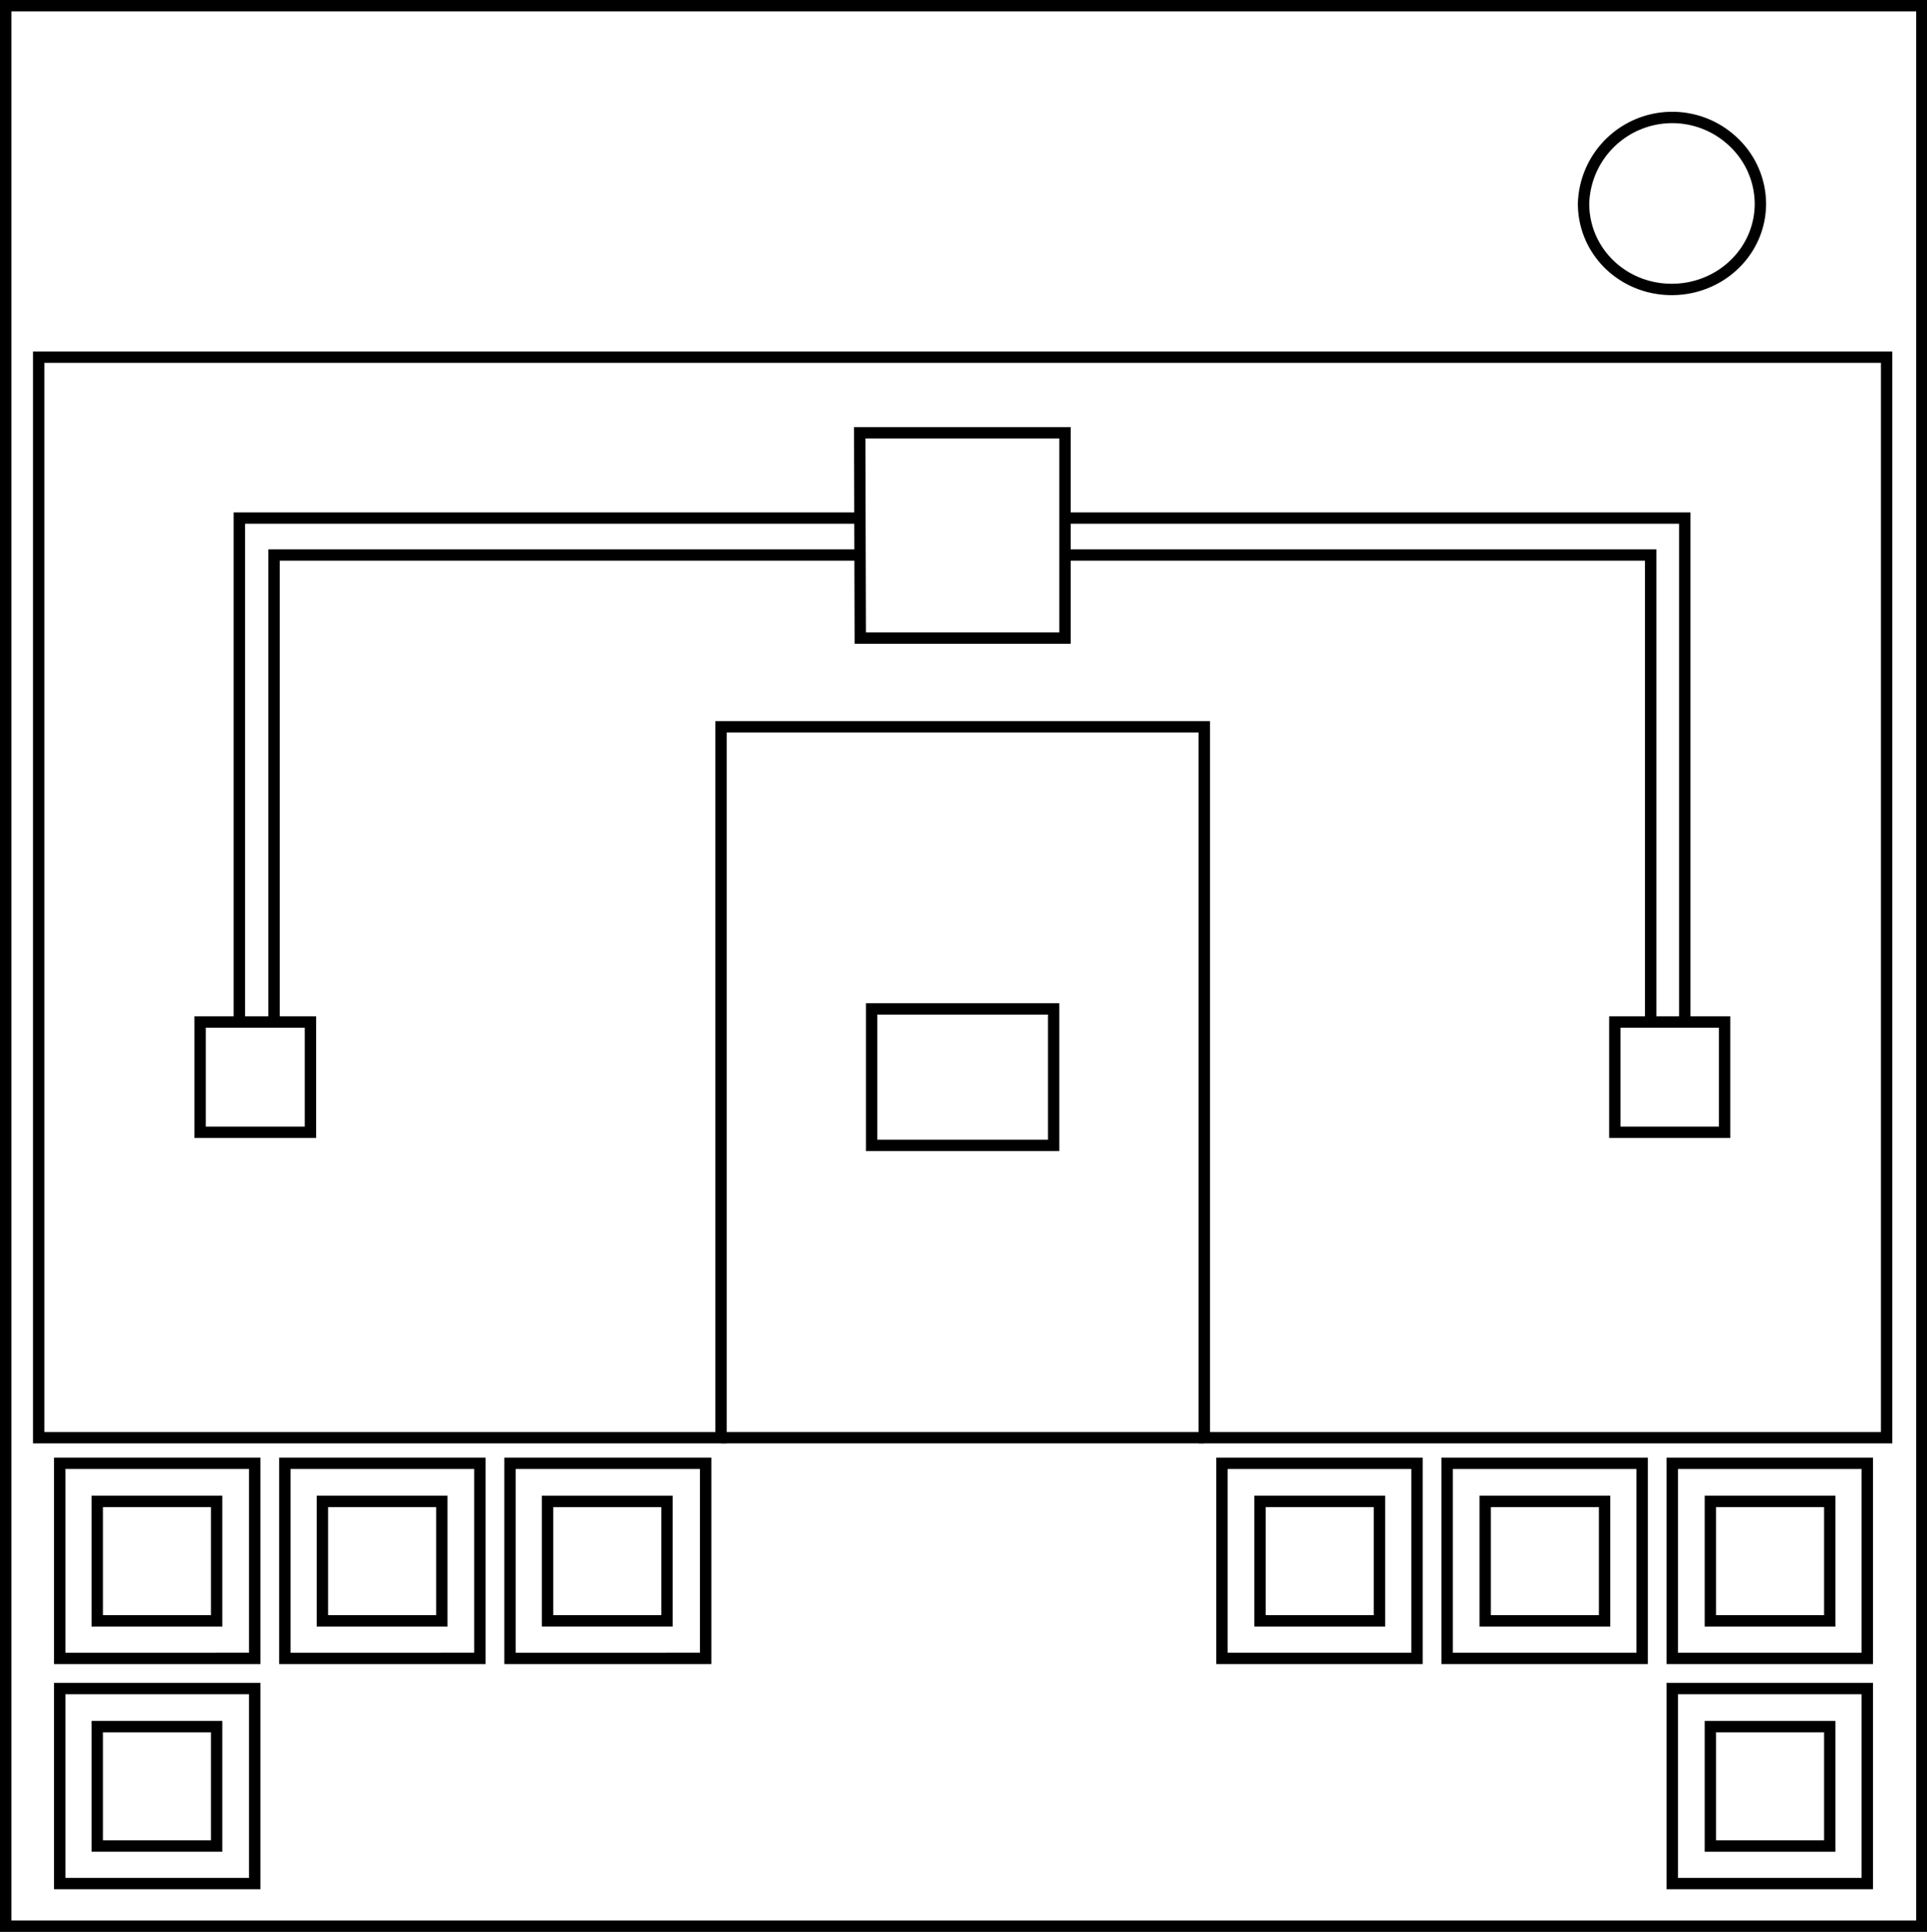 <svg xmlns="http://www.w3.org/2000/svg" xml:space="preserve" fill="none" viewBox="0 0 338.9 339.7"><path stroke="#000" stroke-width="2" d="M1 1h337v337.7H1Z"/><path stroke="#000" stroke-width="2" d="M278.5 35.8A15.6 15.6 0 0 1 305 25.1a15 15 0 0 1 4.6 10.7c0 8.4-7 15.1-15.6 15.1s-15.5-6.7-15.5-15.1z"/><g stroke="#000" stroke-width="2"><path d="M17.1 264h21v21h-21z"/><path d="M10.5 257.3h34.3v34.3H10.5zm6.6 46.3h21v21h-21z"/><path d="M10.5 296.9h34.3v34.3H10.5zM56.7 264h21v21h-21z"/><path d="M50.1 257.3h34.3v34.3H50.1zm46.2 6.7h21v21h-21z"/><path d="M89.7 257.3h34.4v34.3H89.7z"/></g><g stroke="#000" stroke-width="2"><path d="M321.8 264h-21v21h21z"/><path d="M328.4 257.3h-34.3v34.3h34.3zm-6.6 46.3h-21v21h21z"/><path d="M328.4 296.9h-34.3v34.3h34.3zM282.2 264h-21v21h21z"/><path d="M288.8 257.3h-34.3v34.3h34.3zm-46.2 6.7h-21v21h21z"/><path d="M249.2 257.3h-34.3v34.3h34.3z"/></g><g stroke="#000" stroke-width="2"><path d="M126.8 252.8h85m-58.5-75.4h32v24h-32zm-2.1-101.3h36.1v36.1h-36z"/><path d="M6.8 62.8v190h120v-125h85v125h120v-190z"/><path d="M35.2 179.7h19.4v19.4H35.2zm248.8 0h19.3v19.4H284zm-235.8-.4V97.6h103.3"/><path d="M42.1 179.1v-88h109.3m138.9 88.2V97.6H187"/><path d="M296.3 179.1v-88H187.1"/></g></svg>
